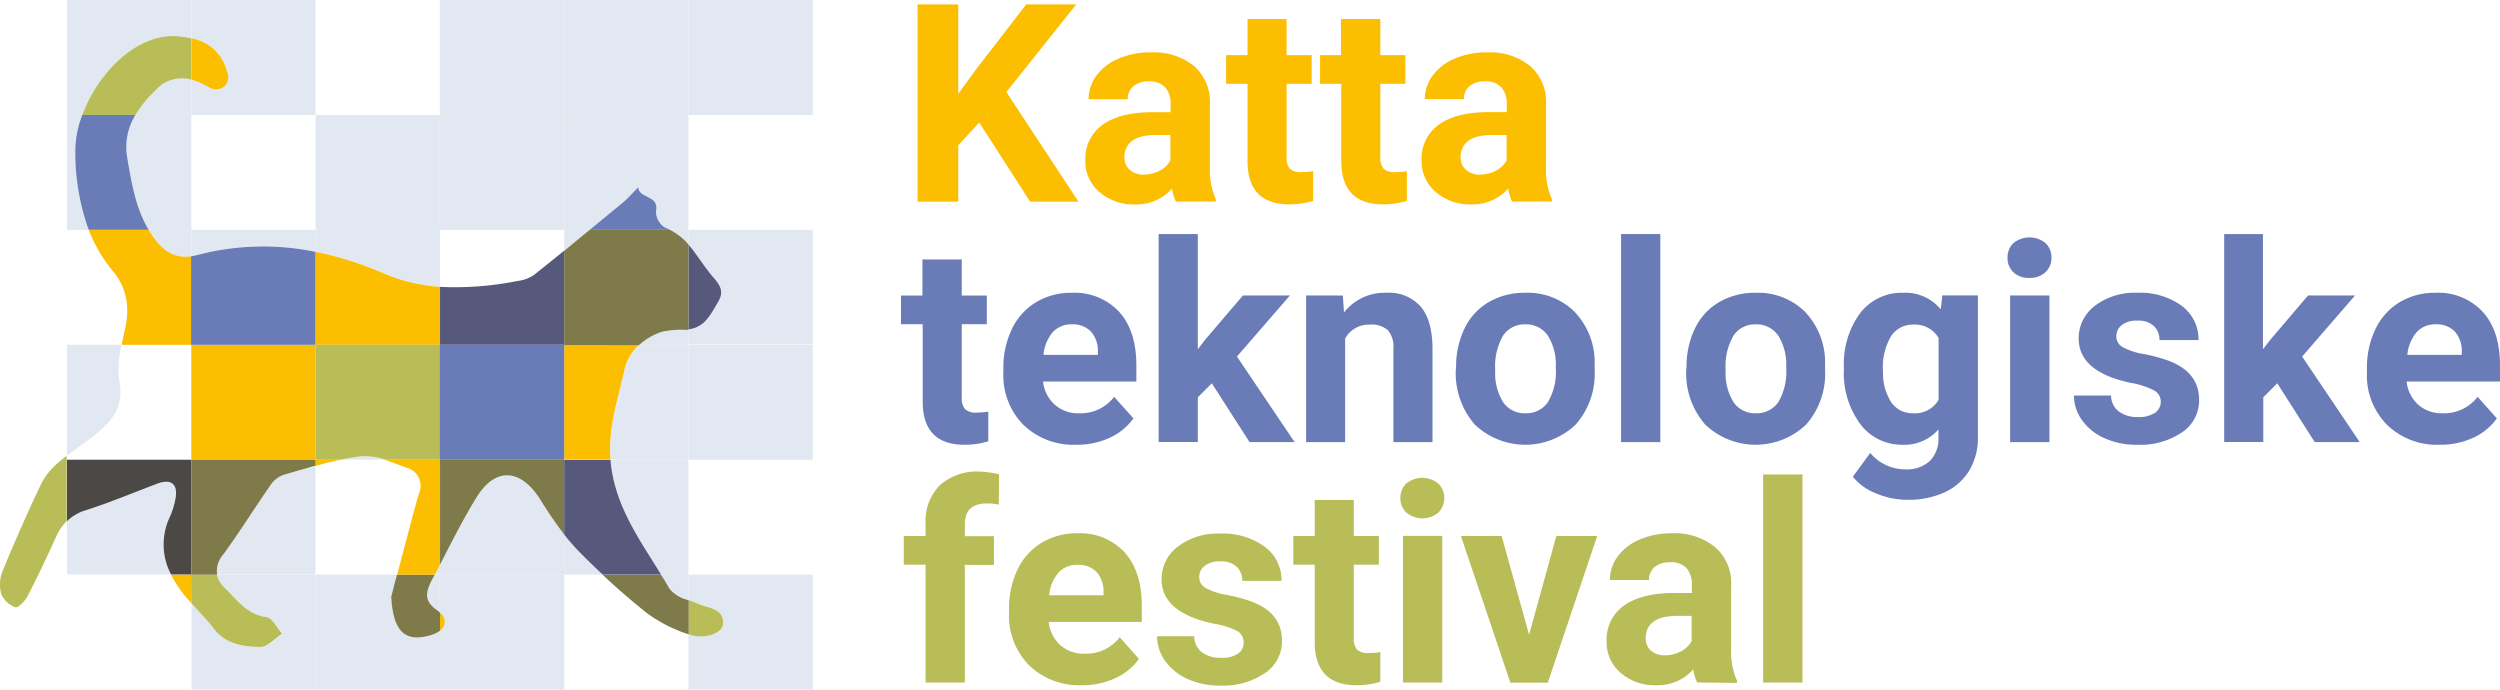 <svg xmlns="http://www.w3.org/2000/svg" viewBox="0 0 357.94 98.73"><defs><style>.cls-1{fill:#b8bd57;}.cls-2{fill:#e2e8f1;}.cls-3{fill:#fbbe00;}.cls-4{fill:#56597c;}.cls-5{fill:#7e7a4a;}.cls-6{fill:#697cb7;}.cls-7{fill:#4b4846;}</style></defs><g id="Layer_2" data-name="Layer 2"><g id="Layer_1-2" data-name="Layer 1"><path class="cls-1" d="M9.59,65.24c-.26.2-.52.39-.77.6A10.78,10.78,0,0,0,6,69.05C4,73.24,2.12,77.51.35,81.81a5.16,5.16,0,0,0-.16,3.27,3.56,3.56,0,0,0,2,1.87c.36.13,1.37-.86,1.72-1.53,1.45-2.8,2.81-5.65,4.1-8.52a7.15,7.15,0,0,1,1.54-2.28V65.24Z"/><path class="cls-2" d="M62.23,82.28H63V80.84Z"/><path class="cls-2" d="M77.35,71.55c-2.81-4.47-6.45-4.74-9.18-.28-1.89,3.09-3.53,6.34-5.19,9.57v1.44h17.8V76.53A58.62,58.62,0,0,1,77.35,71.55Z"/><path class="cls-2" d="M61.79,83.13c-.84,1.59-1.17,2.85.76,4.23a3.19,3.19,0,0,1,.43.37V82.28h-.75Z"/><path class="cls-2" d="M98.57,35v-2.1H95.92A8.47,8.47,0,0,1,98.57,35Z"/><path class="cls-2" d="M84.42,32.91H80.78v3Z"/><path class="cls-2" d="M80.78,76.53v5.75H86.3c-1.25-1.17-2.48-2.35-3.66-3.58A27.6,27.6,0,0,1,80.78,76.53Z"/><path class="cls-2" d="M21.29,32.91a14.78,14.78,0,0,0,.91,1.37c1.38,1.81,2.91,2.76,5.19,2.42V32.91Z"/><path class="cls-2" d="M89.43,52.89c-.93,4.23-2.42,8.28-2,12.93H98.57V49.37H91.5A6.67,6.67,0,0,0,89.43,52.89Z"/><path class="cls-2" d="M95.87,84.31a4.92,4.92,0,0,0,2.7,1.62V82.28H94.66C95.07,83,95.48,83.63,95.87,84.31Z"/><path class="cls-2" d="M87.42,66c.62,6.42,4.13,11.25,7.24,16.32h3.91V65.82H87.42Z"/><path class="cls-2" d="M94.85,47.44a9,9,0,0,0-3.35,1.93h7.07V47.15l-.26,0A13.58,13.58,0,0,0,94.85,47.44Z"/><path class="cls-2" d="M51.66,65.34c-1,.11-2,.28-3,.48h6.38A8.59,8.59,0,0,0,51.66,65.34Z"/><rect class="cls-2" x="62.98" y="16.46" width="17.8" height="16.46"/><path class="cls-2" d="M40.55,68a3.81,3.81,0,0,0-1.89,1.46c-2.28,3.26-4.37,6.64-6.71,9.85a3.59,3.59,0,0,0-.86,2.94H45.18V66.7C43.63,67.13,42.09,67.6,40.55,68Z"/><path class="cls-2" d="M27.39,32.91V36.7c.26-.05.53-.09.82-.17a37,37,0,0,1,17-.47V32.91Z"/><path class="cls-2" d="M63,41.07V32.91H45.18v3.15A49.19,49.19,0,0,1,55,39.17,24.69,24.69,0,0,0,63,41.07Z"/><path class="cls-2" d="M22.28,12.92a17.33,17.33,0,0,0-2.89,3.54h8V11.41A5,5,0,0,0,22.28,12.92Z"/><path class="cls-2" d="M18.22,22.6c.61,3.56,1.19,7.16,3.07,10.31h6.1V16.46h-8A8.77,8.77,0,0,0,18.22,22.6Z"/><rect class="cls-2" x="45.18" y="16.46" width="17.8" height="16.46"/><rect class="cls-2" x="98.57" width="17.8" height="16.46"/><path class="cls-2" d="M24.32,74a11.05,11.05,0,0,0,.84-2.86c.28-1.94-.73-2.64-2.64-1.92-3.4,1.28-6.76,2.69-10.22,3.8a6.52,6.52,0,0,0-2.71,1.57v7.66h14.9A9.2,9.2,0,0,1,24.32,74Z"/><path class="cls-2" d="M63,82.28v5.45a1.56,1.56,0,0,1,0,2.57v8.43h17.8V82.28Z"/><path class="cls-2" d="M98.57,35c1.15,1.31,2,2.85,3.14,4.2.92,1.13,2.23,2.16,1.18,3.89s-1.92,3.77-4.32,4v2.22h17.8V32.91H98.57Z"/><path class="cls-2" d="M98.57,85.93c.54.18,1.07.36,1.54.57,1.44.63,3.56.59,3.42,2.86-.09,1.31-2.69,2.25-4.76,1.51l-.2-.08v7.94h17.8V82.28H98.57Z"/><path class="cls-2" d="M61.88,90.87C58,92.13,56.29,90.43,56,85.44c.28-1.06.55-2.11.83-3.16H45.18V98.73H63V90.3A3.35,3.35,0,0,1,61.88,90.87Z"/><path class="cls-2" d="M31.09,82.28a4,4,0,0,0,1.14,1.89c1.73,1.75,3.14,3.81,6,4.2.82.11,1.47,1.54,2.2,2.36-1,.67-2.07,1.92-3.09,1.9-2.46,0-5-.37-6.7-2.64-1-1.29-2.13-2.44-3.21-3.65V98.73H45.18V82.28Z"/><path class="cls-2" d="M32.5,10.33a1.73,1.73,0,0,1-2.06,2.4,1.52,1.52,0,0,1-.46-.18,10.57,10.57,0,0,0-2.59-1.14v5.05H45.18V0H27.39V5.49A6.35,6.35,0,0,1,32.5,10.33Z"/><rect class="cls-2" x="62.98" width="17.8" height="16.46"/><rect class="cls-2" x="80.78" width="17.8" height="16.46"/><rect class="cls-2" x="98.57" y="49.37" width="17.8" height="16.46"/><path class="cls-2" d="M17.1,54.65a13.59,13.59,0,0,1,.31-5.28H9.59V65.24c1.58-1.23,3.28-2.31,4.78-3.63C16.42,59.81,17.71,57.83,17.1,54.65Z"/><path class="cls-2" d="M25.5,5.2a14.45,14.45,0,0,1,1.89.29V0H9.59V16.46h2.19C14,10.56,19.47,4.68,25.5,5.2Z"/><path class="cls-2" d="M10.78,21.71a14.44,14.44,0,0,1,1-5.25H9.59V32.91H12.7A32.54,32.54,0,0,1,10.78,21.71Z"/><path class="cls-2" d="M80.78,32.91h3.64l4.68-3.84c.82-.68,1.52-1.5,2.28-2.26.09,1.65,3,1.1,2.54,3.41a2.78,2.78,0,0,0,1.26,2.35,5.56,5.56,0,0,1,.74.34h2.65V16.46H80.78Z"/><path class="cls-3" d="M63,41.07a24.69,24.69,0,0,1-8-1.9,49.19,49.19,0,0,0-9.79-3.11V49.37H63Z"/><path class="cls-1" d="M27.39,86.34c1.08,1.21,2.23,2.36,3.21,3.65,1.73,2.27,4.24,2.61,6.7,2.64,1,0,2.06-1.23,3.09-1.9-.73-.82-1.38-2.25-2.2-2.36-2.82-.39-4.23-2.45-6-4.2a4,4,0,0,1-1.14-1.89h-3.7Z"/><path class="cls-3" d="M24.49,82.28a16.67,16.67,0,0,0,2.15,3.21c.24.29.49.57.75.85V82.28Z"/><path class="cls-1" d="M98.77,90.87c2.07.74,4.67-.2,4.76-1.51.14-2.27-2-2.23-3.42-2.86-.47-.21-1-.39-1.54-.57v4.86Z"/><path class="cls-3" d="M63,87.73V90.3A1.56,1.56,0,0,0,63,87.73Z"/><path class="cls-4" d="M102.89,43.1c1-1.73-.26-2.76-1.18-3.89-1.1-1.35-2-2.89-3.14-4.2V47.15C101,46.87,101.82,44.87,102.89,43.1Z"/><path class="cls-5" d="M63,80.84c1.66-3.23,3.3-6.48,5.19-9.57,2.73-4.46,6.37-4.19,9.18.28a58.62,58.62,0,0,0,3.43,5V65.82H63Z"/><path class="cls-3" d="M45.18,66.7c1.17-.33,2.34-.63,3.52-.88H45.18Z"/><path class="cls-3" d="M87.42,65.82c-.41-4.65,1.08-8.7,2-12.93a6.67,6.67,0,0,1,2.07-3.52H80.78V65.82Z"/><path class="cls-6" d="M95.18,32.57a2.78,2.78,0,0,1-1.26-2.35c.49-2.31-2.45-1.76-2.54-3.41-.76.76-1.46,1.58-2.28,2.26l-4.68,3.84h11.5A5.56,5.56,0,0,0,95.18,32.57Z"/><path class="cls-3" d="M30,12.55a1.52,1.52,0,0,0,.46.18,1.73,1.73,0,0,0,2.06-2.4,6.35,6.35,0,0,0-5.11-4.84v5.92A10.57,10.57,0,0,1,30,12.55Z"/><path class="cls-4" d="M74.07,40.23A44.81,44.81,0,0,1,63,41.07v8.3h17.8V35.87q-2.19,1.77-4.39,3.53A5.34,5.34,0,0,1,74.07,40.23Z"/><path class="cls-5" d="M61.79,83.13l.44-.85H56.84c-.28,1-.55,2.1-.83,3.16.28,5,2,6.69,5.87,5.43A3.35,3.35,0,0,0,63,90.3V87.73a3.19,3.19,0,0,0-.43-.37C60.62,86,61,84.72,61.79,83.13Z"/><path class="cls-3" d="M63,80.84v-15h-7.9c1.09.34,2.17.79,3.21,1.15A2.67,2.67,0,0,1,60,70.61c-.38,1.28-.73,2.56-1.07,3.84l-2.07,7.83h5.39Z"/><path class="cls-4" d="M87.42,66v-.14H80.78V76.53a27.6,27.6,0,0,0,1.86,2.17c1.18,1.23,2.41,2.41,3.66,3.58h8.36C91.55,77.21,88,72.38,87.42,66Z"/><path class="cls-5" d="M95.92,32.91H84.42l-3.64,3v13.5H91.5a9,9,0,0,1,3.35-1.93,13.58,13.58,0,0,1,3.46-.25l.26,0V35A8.47,8.47,0,0,0,95.92,32.91Z"/><path class="cls-1" d="M45.18,49.37V65.82H48.7c1-.2,2-.37,3-.48a8.59,8.59,0,0,1,3.42.48H63V49.37Z"/><path class="cls-7" d="M12.3,73.05c3.46-1.11,6.82-2.52,10.22-3.8,1.91-.72,2.92,0,2.64,1.92A11.05,11.05,0,0,1,24.32,74a9.2,9.2,0,0,0,.17,8.25h2.9V65.82H9.59v8.8A6.52,6.52,0,0,1,12.3,73.05Z"/><path class="cls-5" d="M95.87,84.31c-.39-.68-.8-1.36-1.21-2H86.3c2,1.89,4.13,3.72,6.3,5.45a20.58,20.58,0,0,0,6,3.06V85.93A4.92,4.92,0,0,1,95.87,84.31Z"/><path class="cls-1" d="M22.28,12.92a5,5,0,0,1,5.11-1.51V5.49A14.45,14.45,0,0,0,25.5,5.2c-6-.52-11.53,5.36-13.72,11.26h7.61A17.33,17.33,0,0,1,22.28,12.92Z"/><path class="cls-6" d="M18.22,22.6a8.77,8.77,0,0,1,1.17-6.14H11.78a14.44,14.44,0,0,0-1,5.25,32.54,32.54,0,0,0,1.92,11.2h8.59C19.41,29.76,18.83,26.16,18.22,22.6Z"/><rect class="cls-6" x="62.98" y="49.37" width="17.8" height="16.46"/><path class="cls-5" d="M32,79.34c2.34-3.21,4.43-6.59,6.71-9.85A3.81,3.81,0,0,1,40.55,68c1.54-.43,3.08-.9,4.63-1.33v-.88H27.39V82.28h3.7A3.59,3.59,0,0,1,32,79.34Z"/><path class="cls-3" d="M22.2,34.28a14.78,14.78,0,0,1-.91-1.37H12.7a21.21,21.21,0,0,0,3.48,5.92c2.06,2.49,2.42,5.3,1.69,8.45-.15.68-.32,1.38-.46,2.09h10V36.7C25.11,37,23.58,36.09,22.2,34.28Z"/><rect class="cls-3" x="27.39" y="49.37" width="17.8" height="16.46"/><path class="cls-6" d="M45.18,36.06a37,37,0,0,0-17,.47c-.29.08-.56.12-.82.17V49.37H45.18Z"/><path class="cls-3" d="M140.2,17.54l-3,3.26v8.07h-5.82V.63h5.82v12.8l2.56-3.51L146.93.63h7.16l-10,12.55,10.32,15.69h-6.92Z"/><path class="cls-3" d="M168.36,28.87A6.54,6.54,0,0,1,167.8,27a6.79,6.79,0,0,1-5.29,2.27,7.44,7.44,0,0,1-5.11-1.79,5.69,5.69,0,0,1-2-4.5,5.93,5.93,0,0,1,2.47-5.12c1.65-1.18,4-1.79,7.15-1.8h2.58v-1.2a3.45,3.45,0,0,0-.75-2.33,2.92,2.92,0,0,0-2.35-.87,3.28,3.28,0,0,0-2.22.68,2.29,2.29,0,0,0-.81,1.86h-5.61A5.65,5.65,0,0,1,157,10.81a7.48,7.48,0,0,1,3.18-2.43,11.57,11.57,0,0,1,4.62-.88,9.13,9.13,0,0,1,6.15,1.95,6.81,6.81,0,0,1,2.28,5.48V24a10.17,10.17,0,0,0,.84,4.52v.33ZM163.73,25a4.81,4.81,0,0,0,2.29-.55,3.64,3.64,0,0,0,1.55-1.48V19.33h-2.1q-4.2,0-4.48,2.91l0,.33a2.23,2.23,0,0,0,.74,1.72A2.84,2.84,0,0,0,163.73,25Z"/><path class="cls-3" d="M184.21,2.73V7.89h3.59V12h-3.59V22.47a2.49,2.49,0,0,0,.45,1.67,2.21,2.21,0,0,0,1.7.5,9,9,0,0,0,1.65-.13v4.25a11.74,11.74,0,0,1-3.39.5c-3.93,0-5.94-2-6-6V12h-3.07V7.89h3.07V2.73Z"/><path class="cls-3" d="M197.63,2.73V7.89h3.59V12h-3.59V22.47a2.49,2.49,0,0,0,.45,1.67,2.24,2.24,0,0,0,1.71.5,8.86,8.86,0,0,0,1.64-.13v4.25a11.69,11.69,0,0,1-3.39.5q-5.89,0-6-6V12H189V7.89H192V2.73Z"/><path class="cls-3" d="M216.5,28.87a6.54,6.54,0,0,1-.56-1.88,6.79,6.79,0,0,1-5.29,2.27,7.44,7.44,0,0,1-5.11-1.79,5.69,5.69,0,0,1-2-4.5A5.93,5.93,0,0,1,206,17.85c1.65-1.18,4-1.79,7.15-1.8h2.58v-1.2a3.45,3.45,0,0,0-.75-2.33,2.94,2.94,0,0,0-2.35-.87,3.32,3.32,0,0,0-2.23.68,2.31,2.31,0,0,0-.8,1.86H204a5.65,5.65,0,0,1,1.13-3.38,7.48,7.48,0,0,1,3.18-2.43,11.57,11.57,0,0,1,4.62-.88,9.13,9.13,0,0,1,6.15,1.95,6.81,6.81,0,0,1,2.28,5.48V24a10,10,0,0,0,.84,4.52v.33ZM211.87,25a4.81,4.81,0,0,0,2.29-.55,3.64,3.64,0,0,0,1.55-1.48V19.33h-2.1q-4.2,0-4.48,2.91l0,.33a2.23,2.23,0,0,0,.74,1.72A2.84,2.84,0,0,0,211.87,25Z"/><path class="cls-6" d="M137.7,37.15v5.16h3.59v4.11H137.7V56.9a2.46,2.46,0,0,0,.45,1.66,2.2,2.2,0,0,0,1.7.51,9,9,0,0,0,1.65-.14v4.25a11.41,11.41,0,0,1-3.39.5c-3.93,0-5.94-2-6-6V46.42H129V42.31h3.07V37.15Z"/><path class="cls-6" d="M154.07,63.68a10.31,10.31,0,0,1-7.52-2.83,10.05,10.05,0,0,1-2.89-7.54v-.54a12.62,12.62,0,0,1,1.22-5.66,9,9,0,0,1,3.46-3.84,9.7,9.7,0,0,1,5.11-1.35,8.72,8.72,0,0,1,6.78,2.72q2.47,2.72,2.47,7.7v2.29H149.34A5.18,5.18,0,0,0,151,57.92a4.94,4.94,0,0,0,3.46,1.25,6.05,6.05,0,0,0,5.06-2.35l2.76,3.08a8.51,8.51,0,0,1-3.42,2.79A11.25,11.25,0,0,1,154.07,63.68Zm-.64-17.24a3.54,3.54,0,0,0-2.71,1.13,5.85,5.85,0,0,0-1.32,3.24h7.79v-.45a4.11,4.11,0,0,0-1-2.89A3.57,3.57,0,0,0,153.43,46.44Z"/><path class="cls-6" d="M173.5,54.88l-2,2v6.4h-5.61V33.51h5.61V50l1.08-1.4,5.38-6.3h6.73l-7.59,8.75,8.25,12.24H178.9Z"/><path class="cls-6" d="M192.26,42.31l.17,2.43a7.34,7.34,0,0,1,6-2.82,6.09,6.09,0,0,1,5,2c1.09,1.31,1.64,3.26,1.67,5.86V63.3h-5.6V49.88a3.61,3.61,0,0,0-.78-2.59,3.47,3.47,0,0,0-2.58-.81,3.85,3.85,0,0,0-3.55,2V63.3H187v-21Z"/><path class="cls-6" d="M208.48,52.61a12.49,12.49,0,0,1,1.2-5.57,8.74,8.74,0,0,1,3.46-3.78,10.15,10.15,0,0,1,5.25-1.34,9.56,9.56,0,0,1,6.93,2.6,10.47,10.47,0,0,1,3,7.06l0,1.44a11,11,0,0,1-2.7,7.75,10.47,10.47,0,0,1-14.48,0,11.19,11.19,0,0,1-2.7-7.92Zm5.6.4a7.82,7.82,0,0,0,1.13,4.57,3.7,3.7,0,0,0,3.22,1.59,3.75,3.75,0,0,0,3.18-1.57,8.6,8.6,0,0,0,1.14-5,7.81,7.81,0,0,0-1.14-4.55,3.74,3.74,0,0,0-3.22-1.61,3.66,3.66,0,0,0-3.18,1.61A8.7,8.7,0,0,0,214.08,53Z"/><path class="cls-6" d="M237.72,63.3H232.1V33.51h5.62Z"/><path class="cls-6" d="M241.47,52.61a12.49,12.49,0,0,1,1.2-5.57,8.74,8.74,0,0,1,3.46-3.78,10.15,10.15,0,0,1,5.25-1.34,9.56,9.56,0,0,1,6.93,2.6,10.47,10.47,0,0,1,3,7.06l0,1.44a11,11,0,0,1-2.7,7.75,10.47,10.47,0,0,1-14.48,0,11.19,11.19,0,0,1-2.7-7.92Zm5.6.4a7.82,7.82,0,0,0,1.13,4.57,3.7,3.7,0,0,0,3.22,1.59,3.75,3.75,0,0,0,3.18-1.57,8.6,8.6,0,0,0,1.14-5,7.81,7.81,0,0,0-1.14-4.55,3.74,3.74,0,0,0-3.22-1.61,3.66,3.66,0,0,0-3.18,1.61A8.7,8.7,0,0,0,247.07,53Z"/><path class="cls-6" d="M264,52.65a12.33,12.33,0,0,1,2.3-7.78,7.48,7.48,0,0,1,6.2-2.95,6.52,6.52,0,0,1,5.37,2.37l.23-2h5.09V62.6a9,9,0,0,1-1.25,4.79,8.05,8.05,0,0,1-3.52,3.1,12.44,12.44,0,0,1-5.32,1.07,11.57,11.57,0,0,1-4.5-.92,8.06,8.06,0,0,1-3.32-2.38l2.49-3.41a6.57,6.57,0,0,0,5.08,2.35A4.78,4.78,0,0,0,276.3,66a4.45,4.45,0,0,0,1.24-3.38V61.49a6.48,6.48,0,0,1-5.1,2.19,7.43,7.43,0,0,1-6.12-3A12.29,12.29,0,0,1,264,52.88Zm5.61.42a7.66,7.66,0,0,0,1.14,4.47,3.64,3.64,0,0,0,3.15,1.63,3.89,3.89,0,0,0,3.66-1.93V48.4a3.89,3.89,0,0,0-3.63-1.92,3.67,3.67,0,0,0-3.17,1.65A8.65,8.65,0,0,0,269.59,53.07Z"/><path class="cls-6" d="M287.43,36.88a2.8,2.8,0,0,1,.85-2.08,3.66,3.66,0,0,1,4.59,0,2.8,2.8,0,0,1,.85,2.08,2.76,2.76,0,0,1-.86,2.09,3.17,3.17,0,0,1-2.28.82A3.14,3.14,0,0,1,288.3,39,2.73,2.73,0,0,1,287.43,36.88Zm6,26.42h-5.63v-21h5.63Z"/><path class="cls-6" d="M309.37,57.5a1.8,1.8,0,0,0-1-1.62,11.39,11.39,0,0,0-3.27-1.06q-7.49-1.57-7.48-6.36a5.79,5.79,0,0,1,2.31-4.67A9.42,9.42,0,0,1,306,41.92a10.1,10.1,0,0,1,6.39,1.88,6,6,0,0,1,2.39,4.89h-5.6a2.72,2.72,0,0,0-.78-2,3.29,3.29,0,0,0-2.42-.78,3.35,3.35,0,0,0-2.2.64,2,2,0,0,0-.77,1.63,1.72,1.72,0,0,0,.88,1.5,9.16,9.16,0,0,0,3,1,24.46,24.46,0,0,1,3.53.94q4.44,1.64,4.44,5.64a5.47,5.47,0,0,1-2.46,4.65A10.68,10.68,0,0,1,306,63.68a11.1,11.1,0,0,1-4.69-.94,7.8,7.8,0,0,1-3.21-2.58,6,6,0,0,1-1.16-3.53h5.31a2.9,2.9,0,0,0,1.11,2.28,4.37,4.37,0,0,0,2.75.8,4.07,4.07,0,0,0,2.44-.61A1.9,1.9,0,0,0,309.37,57.5Z"/><path class="cls-6" d="M326.05,54.88l-2,2v6.4h-5.6V33.51H324V50l1.09-1.4,5.37-6.3h6.73l-7.58,8.75,8.24,12.24h-6.44Z"/><path class="cls-6" d="M349.31,63.68a10.29,10.29,0,0,1-7.52-2.83,10.06,10.06,0,0,1-2.9-7.54v-.54a12.75,12.75,0,0,1,1.22-5.66,9,9,0,0,1,3.46-3.84,9.74,9.74,0,0,1,5.12-1.35,8.68,8.68,0,0,1,6.77,2.72q2.48,2.72,2.48,7.7v2.29H344.57a5.18,5.18,0,0,0,1.64,3.29,5,5,0,0,0,3.46,1.25,6.08,6.08,0,0,0,5.07-2.35l2.75,3.08a8.48,8.48,0,0,1-3.41,2.79A11.31,11.31,0,0,1,349.31,63.68Zm-.64-17.24A3.51,3.51,0,0,0,346,47.57a5.93,5.93,0,0,0-1.33,3.24h7.8v-.45a4.16,4.16,0,0,0-1-2.89A3.58,3.58,0,0,0,348.67,46.44Z"/><path class="cls-1" d="M132.52,97.72V80.85H129.4V76.74h3.12V75a7.26,7.26,0,0,1,2-5.48,7.84,7.84,0,0,1,5.67-2,13,13,0,0,1,2.85.39L143,72.26a6.86,6.86,0,0,0-1.7-.18q-3.17,0-3.16,3v1.69h4.17v4.11h-4.17V97.72Z"/><path class="cls-1" d="M154.88,98.11a10.29,10.29,0,0,1-7.51-2.83,10.08,10.08,0,0,1-2.9-7.55v-.54a12.71,12.71,0,0,1,1.22-5.65,9,9,0,0,1,3.46-3.84,9.73,9.73,0,0,1,5.11-1.35A8.71,8.71,0,0,1,161,79.06q2.47,2.72,2.48,7.7v2.29H150.15a5.23,5.23,0,0,0,1.64,3.3,5,5,0,0,0,3.46,1.24,6.06,6.06,0,0,0,5.07-2.35l2.75,3.09a8.38,8.38,0,0,1-3.41,2.78A11.18,11.18,0,0,1,154.88,98.11Zm-.63-17.24A3.48,3.48,0,0,0,151.54,82a5.82,5.82,0,0,0-1.33,3.23H158v-.45a4.18,4.18,0,0,0-1-2.89A3.63,3.63,0,0,0,154.25,80.87Z"/><path class="cls-1" d="M178.06,91.92a1.82,1.82,0,0,0-1-1.62,11.56,11.56,0,0,0-3.26-1q-7.49-1.57-7.49-6.36a5.76,5.76,0,0,1,2.32-4.67,9.32,9.32,0,0,1,6.06-1.87,10.1,10.1,0,0,1,6.39,1.88,5.92,5.92,0,0,1,2.4,4.89h-5.61a2.71,2.71,0,0,0-.78-2,3.28,3.28,0,0,0-2.42-.79,3.38,3.38,0,0,0-2.19.64,2,2,0,0,0-.78,1.63,1.75,1.75,0,0,0,.88,1.51,9.16,9.16,0,0,0,3,1,23.22,23.22,0,0,1,3.53.94q4.44,1.62,4.44,5.64a5.5,5.5,0,0,1-2.46,4.65,10.63,10.63,0,0,1-6.36,1.77,11.1,11.1,0,0,1-4.69-.94,8,8,0,0,1-3.21-2.58,6,6,0,0,1-1.16-3.54h5.31a2.94,2.94,0,0,0,1.11,2.29,4.38,4.38,0,0,0,2.75.79,4,4,0,0,0,2.44-.61A1.89,1.89,0,0,0,178.06,91.92Z"/><path class="cls-1" d="M193.83,71.58v5.16h3.59v4.11h-3.59V91.32a2.49,2.49,0,0,0,.45,1.67,2.21,2.21,0,0,0,1.7.5,9,9,0,0,0,1.65-.13v4.25a11.74,11.74,0,0,1-3.39.5c-3.93,0-5.94-2-6-6V80.85h-3.07V76.74h3.07V71.58Z"/><path class="cls-1" d="M200.5,71.31a2.78,2.78,0,0,1,.85-2.08,3.64,3.64,0,0,1,4.58,0,2.95,2.95,0,0,1,0,4.17,3.57,3.57,0,0,1-4.55,0A2.73,2.73,0,0,1,200.5,71.31Zm6,26.41h-5.63v-21h5.63Z"/><path class="cls-1" d="M218.93,90.88l3.9-14.14h5.85l-7.07,21h-5.36l-7.08-21H215Z"/><path class="cls-1" d="M243,97.72a6,6,0,0,1-.56-1.88,6.81,6.81,0,0,1-5.3,2.27,7.45,7.45,0,0,1-5.11-1.78,5.75,5.75,0,0,1-2-4.5,5.93,5.93,0,0,1,2.48-5.12q2.48-1.78,7.14-1.81h2.58V83.7a3.5,3.5,0,0,0-.74-2.33,3,3,0,0,0-2.36-.87,3.36,3.36,0,0,0-2.22.68,2.29,2.29,0,0,0-.81,1.86h-5.6a5.61,5.61,0,0,1,1.12-3.37,7.42,7.42,0,0,1,3.18-2.44,11.64,11.64,0,0,1,4.62-.88,9.16,9.16,0,0,1,6.16,2,6.81,6.81,0,0,1,2.28,5.48v9.09a10,10,0,0,0,.83,4.52v.33Zm-4.64-3.9a4.81,4.81,0,0,0,2.29-.55,3.59,3.59,0,0,0,1.55-1.48V88.18h-2.09q-4.22,0-4.48,2.91l0,.33a2.23,2.23,0,0,0,.74,1.73A2.86,2.86,0,0,0,238.38,93.82Z"/><path class="cls-1" d="M258.07,97.72h-5.63V67.93h5.63Z"/></g></g></svg>